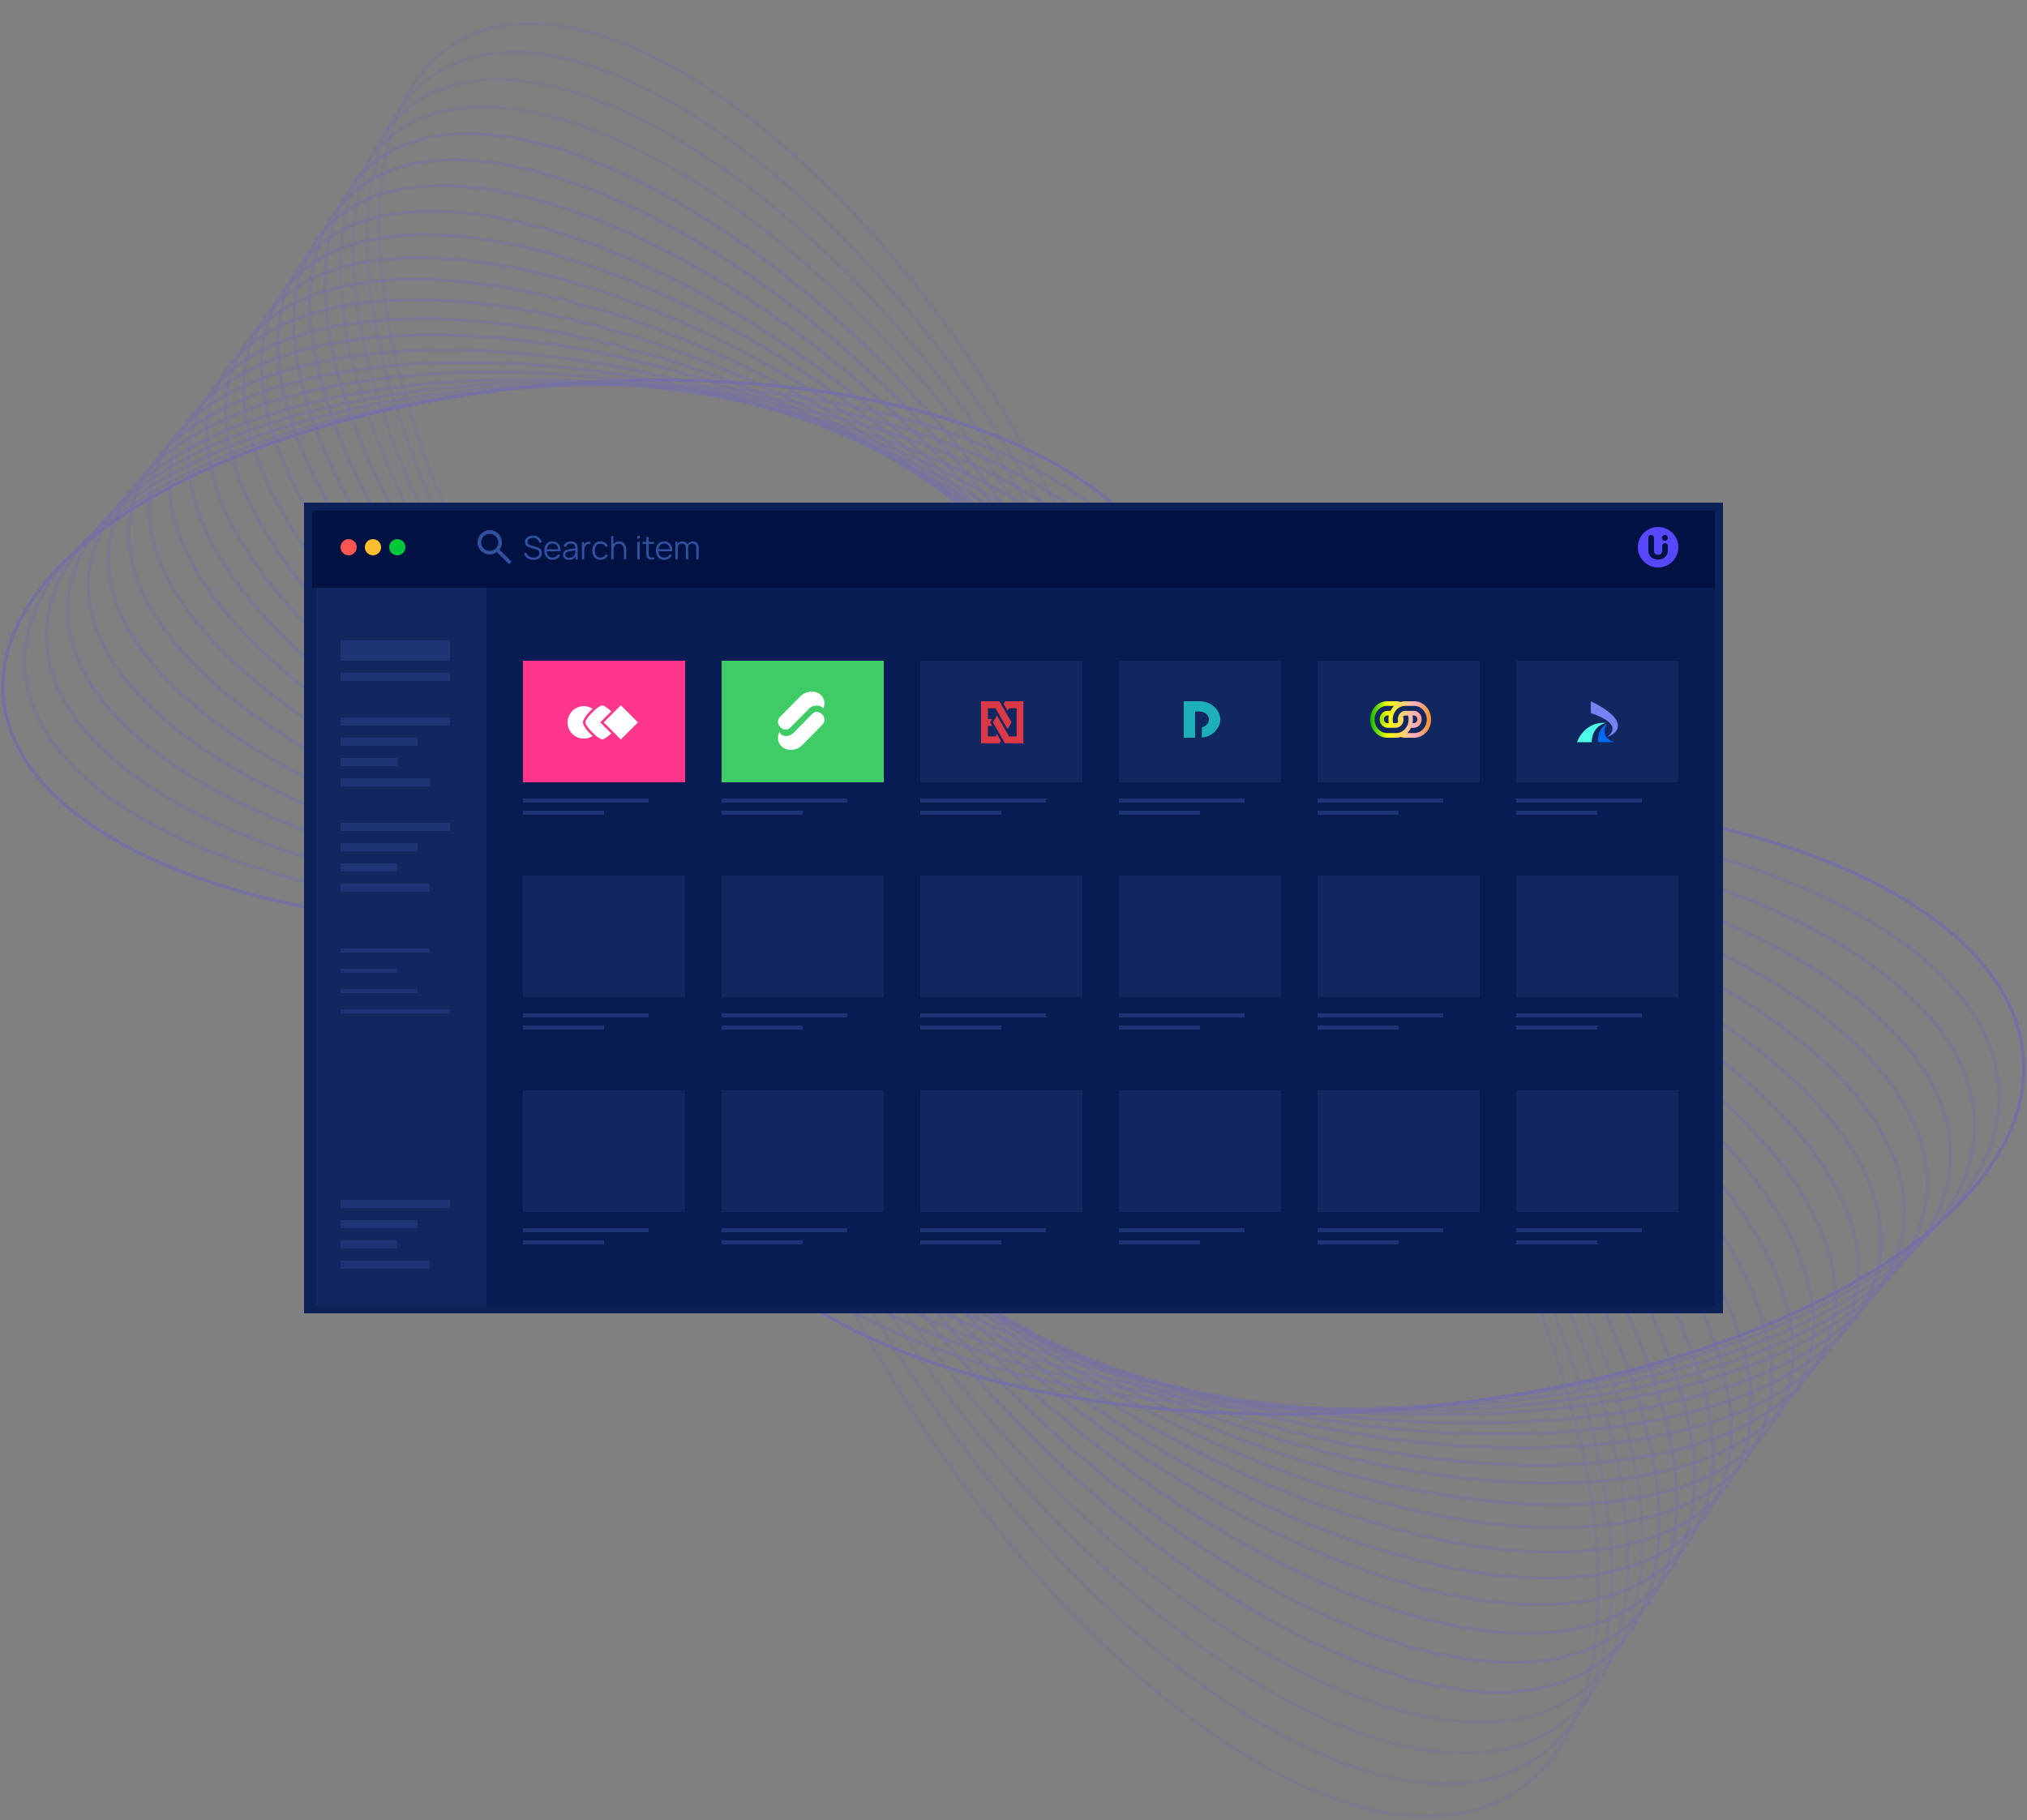 <svg width="500" height="449" viewBox="0 0 500 449" fill="none" xmlns="http://www.w3.org/2000/svg">
<rect x="0" y="0" width="500" height="449" fill="#808080" stroke="none"/>
<g opacity="0.3" clip-path="url(#clip0_220_2847)">
<g opacity="0.9">
<path d="M499.108 260.997C502.109 302.502 431.551 341.423 341.514 347.928C251.476 354.434 176.054 326.061 173.053 284.556C170.052 243.051 240.609 204.131 330.647 197.625C420.684 191.12 496.107 219.492 499.108 260.997Z" stroke="#5648FF" stroke-width="0.8" stroke-miterlimit="10"/>
<path opacity="0.5" d="M493.114 269.601C494.291 310.109 423.86 345.021 335.801 347.579C247.742 350.136 175.402 319.371 174.225 278.863C173.047 238.355 243.479 203.443 331.537 200.885C419.596 198.327 491.936 229.092 493.114 269.601Z" stroke="#5648FF" stroke-width="0.8" stroke-miterlimit="10"/>
<path opacity="0.5" d="M332.455 203.903C418.483 205.294 487.702 238.584 487.06 278.258C486.418 317.932 416.158 348.966 330.13 347.575C244.102 346.183 174.882 312.894 175.524 273.22C176.166 233.546 246.426 202.512 332.455 203.903Z" stroke="#5648FF" stroke-width="0.8" stroke-miterlimit="10"/>
<path opacity="0.5" d="M333.335 207.103C417.389 212.443 483.53 248.188 481.066 286.941C478.602 325.695 408.466 352.781 324.413 347.441C240.36 342.101 174.218 306.356 176.682 267.602C179.146 228.849 249.282 201.763 333.335 207.103Z" stroke="#5648FF" stroke-width="0.8" stroke-miterlimit="10"/>
<path opacity="0.5" d="M334.206 210.25C416.326 219.545 479.432 257.675 475.157 295.416C470.883 333.157 400.846 356.217 318.727 346.922C236.607 337.627 173.501 299.497 177.776 261.756C182.05 224.015 252.087 200.955 334.206 210.25Z" stroke="#5648FF" stroke-width="0.8" stroke-miterlimit="10"/>
<path opacity="0.5" d="M335.335 213.365C415.444 226.612 475.438 267.246 469.335 304.125C463.233 341.003 393.345 360.16 313.237 346.913C233.128 333.667 173.134 293.032 179.237 256.153C185.339 219.275 255.227 200.118 335.335 213.365Z" stroke="#5648FF" stroke-width="0.8" stroke-miterlimit="10"/>
<path opacity="0.5" d="M336.197 216.639C414.312 233.838 471.222 276.895 463.309 312.809C455.396 348.723 385.657 363.894 307.542 346.695C229.428 329.495 172.518 286.438 180.43 250.524C188.343 214.61 258.082 199.439 336.197 216.639Z" stroke="#5648FF" stroke-width="0.8" stroke-miterlimit="10"/>
<path opacity="0.5" d="M337.051 219.871C413.185 241.025 467.023 286.52 457.302 321.486C447.58 356.452 377.98 367.648 301.845 346.494C225.711 325.34 171.873 279.845 181.595 244.879C191.317 209.913 260.917 198.717 337.051 219.871Z" stroke="#5648FF" stroke-width="0.8" stroke-miterlimit="10"/>
<path opacity="0.5" d="M337.975 222.893C412.011 247.97 462.648 295.976 451.076 330.118C439.504 364.259 370.105 371.608 296.069 346.531C222.033 321.454 171.396 273.448 182.968 239.306C194.54 205.164 263.938 197.816 337.975 222.893Z" stroke="#5648FF" stroke-width="0.8" stroke-miterlimit="10"/>
<path opacity="0.5" d="M338.92 225.884C410.975 254.914 458.533 305.37 445.144 338.581C431.755 371.791 362.489 375.18 290.434 346.15C218.379 317.12 170.821 266.664 184.21 233.454C197.599 200.243 266.865 196.854 338.92 225.884Z" stroke="#5648FF" stroke-width="0.8" stroke-miterlimit="10"/>
<path opacity="0.5" d="M339.989 229.162C410.054 262.143 454.525 315.051 439.318 347.336C424.111 379.621 354.984 379.057 284.92 346.076C214.855 313.095 170.384 260.187 185.591 227.902C200.798 195.617 269.925 196.181 339.989 229.162Z" stroke="#5648FF" stroke-width="0.8" stroke-miterlimit="10"/>
<path opacity="0.5" d="M340.865 232.342C408.932 269.271 450.307 324.634 433.28 355.998C416.252 387.362 347.269 382.851 279.203 345.922C211.136 308.992 169.761 253.629 186.788 222.265C203.816 190.901 272.799 195.412 340.865 232.342Z" stroke="#5648FF" stroke-width="0.8" stroke-miterlimit="10"/>
<path opacity="0.5" d="M341.744 235.517C407.801 276.391 446.07 334.207 427.218 364.653C408.367 395.1 339.535 386.647 273.477 345.774C207.42 304.9 169.152 247.084 188.003 216.637C206.854 186.191 275.686 194.644 341.744 235.517Z" stroke="#5648FF" stroke-width="0.8" stroke-miterlimit="10"/>
<path opacity="0.5" d="M342.623 238.663C406.669 283.472 441.826 343.739 421.149 373.274C400.472 402.808 331.791 390.426 267.745 345.617C203.699 300.809 168.542 240.541 189.219 211.007C209.896 181.472 278.577 193.854 342.623 238.663Z" stroke="#5648FF" stroke-width="0.8" stroke-miterlimit="10"/>
<path opacity="0.5" d="M343.512 241.806C405.637 290.624 437.811 353.327 415.376 381.859C392.941 410.391 324.392 393.946 262.268 345.129C200.144 296.311 167.969 233.607 190.404 205.076C212.839 176.544 281.388 192.989 343.512 241.806Z" stroke="#5648FF" stroke-width="0.8" stroke-miterlimit="10"/>
<path opacity="0.5" d="M344.565 245.058C404.675 297.807 433.731 362.973 409.462 390.609C385.194 418.245 316.793 397.886 256.683 345.137C196.573 292.387 167.517 227.221 191.785 199.585C216.054 171.949 284.455 192.308 344.565 245.058Z" stroke="#5648FF" stroke-width="0.8" stroke-miterlimit="10"/>
<path opacity="0.5" d="M345.489 248.169C403.593 304.866 429.523 372.512 403.405 399.261C377.287 426.009 309.011 401.731 250.907 345.034C192.803 288.337 166.873 220.69 192.991 193.942C219.109 167.193 287.385 191.471 345.489 248.169Z" stroke="#5648FF" stroke-width="0.8" stroke-miterlimit="10"/>
<path opacity="0.5" d="M346.291 251.392C402.409 312.053 425.287 382.136 397.39 407.928C369.493 433.719 301.385 405.452 245.267 344.791C189.148 284.13 166.27 214.047 194.167 188.255C222.065 162.464 290.173 190.731 346.291 251.392Z" stroke="#5648FF" stroke-width="0.8" stroke-miterlimit="10"/>
<path opacity="0.3" d="M347.262 254.437C401.333 318.989 421.023 391.528 391.241 416.457C361.46 441.387 293.485 409.266 239.414 344.715C185.344 280.163 165.654 207.624 195.435 182.695C225.217 157.765 293.192 189.885 347.262 254.437Z" stroke="#5648FF" stroke-width="0.8" stroke-miterlimit="10"/>
<path opacity="0.3" d="M348.312 257.448C400.446 326.025 417.091 401.08 385.489 425.089C353.887 449.098 286.006 412.969 233.872 344.392C181.738 275.816 165.093 200.76 196.695 176.751C228.296 152.742 296.178 188.872 348.312 257.448Z" stroke="#5648FF" stroke-width="0.8" stroke-miterlimit="10"/>
<path opacity="0.3" d="M349.053 260.689C399.134 333.14 412.697 410.549 379.347 433.588C345.996 456.626 278.362 416.568 228.28 344.117C178.199 271.666 164.635 194.256 197.986 171.218C231.336 148.18 298.971 188.237 349.053 260.689Z" stroke="#5648FF" stroke-width="0.8" stroke-miterlimit="10"/>
<path opacity="0.3" d="M350.15 263.949C398.22 340.331 408.626 420.213 373.393 442.373C338.16 464.532 270.63 420.576 222.56 344.194C174.49 267.813 164.083 187.93 199.316 165.771C234.549 143.612 302.08 187.568 350.15 263.949Z" stroke="#5648FF" stroke-width="0.8" stroke-miterlimit="10"/>
</g>
</g>
<g opacity="0.3" clip-path="url(#clip1_220_2847)">
<g opacity="0.9">
<path d="M0.789 171.614C-1.864 134.833 60.519 100.344 140.125 94.579C219.731 88.814 286.416 113.957 289.069 150.737C291.722 187.517 229.339 222.007 149.733 227.772C70.127 233.537 3.442 208.394 0.789 171.614Z" stroke="#5648FF" stroke-width="0.8" stroke-miterlimit="10"/>
<path opacity="0.5" d="M6.089 163.99C5.048 128.093 67.319 97.155 145.176 94.888C223.033 92.622 286.992 119.885 288.033 155.782C289.074 191.679 226.803 222.616 148.946 224.883C71.089 227.149 7.129 199.887 6.089 163.99Z" stroke="#5648FF" stroke-width="0.8" stroke-miterlimit="10"/>
<path opacity="0.5" d="M148.134 222.209C72.073 220.976 10.873 191.476 11.441 156.318C12.008 121.161 74.128 93.66 150.19 94.892C226.252 96.125 287.451 125.625 286.884 160.783C286.316 195.94 224.196 223.441 148.134 222.209Z" stroke="#5648FF" stroke-width="0.8" stroke-miterlimit="10"/>
<path opacity="0.5" d="M147.356 219.373C73.041 214.641 14.562 182.965 16.741 148.623C18.919 114.282 80.929 90.278 155.245 95.011C229.56 99.743 288.039 131.419 285.86 165.761C283.682 200.102 221.672 224.105 147.356 219.373Z" stroke="#5648FF" stroke-width="0.8" stroke-miterlimit="10"/>
<path opacity="0.5" d="M146.586 216.585C73.981 208.348 18.186 174.558 21.965 141.114C25.744 107.669 87.667 87.234 160.273 95.471C232.879 103.708 288.674 137.497 284.894 170.942C281.115 204.386 219.192 224.821 146.586 216.585Z" stroke="#5648FF" stroke-width="0.8" stroke-miterlimit="10"/>
<path opacity="0.5" d="M145.588 213.824C74.76 202.085 21.717 166.076 27.112 133.396C32.508 100.716 94.299 83.739 165.126 95.478C235.954 107.217 288.997 143.226 283.602 175.906C278.207 208.587 216.416 225.563 145.588 213.824Z" stroke="#5648FF" stroke-width="0.8" stroke-miterlimit="10"/>
<path opacity="0.5" d="M144.826 210.922C75.761 195.681 25.444 157.526 32.44 125.7C39.436 93.874 101.096 80.43 170.161 95.672C239.226 110.913 289.542 149.069 282.546 180.894C275.55 212.72 213.891 226.164 144.826 210.922Z" stroke="#5648FF" stroke-width="0.8" stroke-miterlimit="10"/>
<path opacity="0.5" d="M144.071 208.059C76.757 189.313 29.156 148.997 37.752 118.012C46.347 87.026 107.884 77.104 175.198 95.85C242.511 114.596 290.112 154.912 281.517 185.897C272.921 216.883 211.384 226.805 144.071 208.059Z" stroke="#5648FF" stroke-width="0.8" stroke-miterlimit="10"/>
<path opacity="0.5" d="M143.254 205.381C77.796 183.158 33.025 140.617 43.256 110.362C53.487 80.107 114.846 73.595 180.305 95.817C245.763 118.039 290.534 160.581 280.303 190.836C270.072 221.091 208.713 227.603 143.254 205.381Z" stroke="#5648FF" stroke-width="0.8" stroke-miterlimit="10"/>
<path opacity="0.5" d="M142.419 202.73C78.712 177.005 36.663 132.293 48.501 102.863C60.339 73.433 121.58 70.429 185.287 96.155C248.994 121.88 291.043 166.592 279.205 196.022C267.367 225.452 206.126 228.456 142.419 202.73Z" stroke="#5648FF" stroke-width="0.8" stroke-miterlimit="10"/>
<path opacity="0.5" d="M141.473 199.825C79.525 170.599 40.207 123.713 53.652 95.104C67.097 66.494 128.215 66.994 190.163 96.221C252.11 125.447 291.429 172.332 277.984 200.942C264.538 229.552 203.42 229.052 141.473 199.825Z" stroke="#5648FF" stroke-width="0.8" stroke-miterlimit="10"/>
<path opacity="0.5" d="M140.699 197.007C80.518 164.282 43.936 115.221 58.991 87.427C74.046 59.634 135.037 63.632 195.217 96.357C255.398 129.082 291.98 178.143 276.925 205.936C261.87 233.73 200.879 229.732 140.699 197.007Z" stroke="#5648FF" stroke-width="0.8" stroke-miterlimit="10"/>
<path opacity="0.5" d="M139.922 194.194C81.517 157.973 47.682 106.739 64.35 79.758C81.017 52.778 141.875 60.268 200.279 96.489C258.684 132.709 292.518 183.944 275.851 210.924C259.184 237.905 198.326 230.414 139.922 194.194Z" stroke="#5648FF" stroke-width="0.8" stroke-miterlimit="10"/>
<path opacity="0.5" d="M139.144 191.406C82.519 151.698 51.434 98.292 69.716 72.119C87.998 45.947 148.722 56.919 205.348 96.627C261.974 136.335 293.058 189.741 274.776 215.914C256.495 242.086 195.77 231.114 139.144 191.406Z" stroke="#5648FF" stroke-width="0.8" stroke-miterlimit="10"/>
<path opacity="0.5" d="M138.358 188.621C83.431 145.36 54.984 89.795 74.82 64.511C94.656 39.227 155.263 53.8 210.19 97.06C265.117 140.32 293.564 195.886 273.728 221.17C253.892 246.453 193.285 231.881 138.358 188.621Z" stroke="#5648FF" stroke-width="0.8" stroke-miterlimit="10"/>
<path opacity="0.5" d="M137.427 185.739C84.281 138.994 58.592 81.247 80.049 56.757C101.505 32.267 161.982 50.308 215.128 97.053C268.274 143.798 293.963 201.545 272.507 226.035C251.05 250.525 190.573 232.484 137.427 185.739Z" stroke="#5648FF" stroke-width="0.8" stroke-miterlimit="10"/>
<path opacity="0.5" d="M136.61 182.982C85.238 132.739 62.312 72.794 85.404 49.09C108.496 25.387 168.862 46.901 220.234 97.144C271.607 147.387 294.533 207.332 271.441 231.036C248.349 254.74 187.983 233.225 136.61 182.982Z" stroke="#5648FF" stroke-width="0.8" stroke-miterlimit="10"/>
<path opacity="0.5" d="M135.901 180.125C86.284 126.37 66.057 64.265 90.722 41.41C115.387 18.555 175.605 43.604 225.222 97.359C274.839 151.115 295.066 213.22 270.401 236.075C245.736 258.93 185.518 233.881 135.901 180.125Z" stroke="#5648FF" stroke-width="0.8" stroke-miterlimit="10"/>
<path opacity="0.3" d="M135.042 177.427C87.236 120.224 69.827 55.943 96.159 33.851C122.49 11.76 182.59 40.224 230.396 97.427C278.202 154.63 295.611 218.911 269.28 241.003C242.949 263.094 182.848 234.631 135.042 177.427Z" stroke="#5648FF" stroke-width="0.8" stroke-miterlimit="10"/>
<path opacity="0.3" d="M134.115 174.759C88.02 113.989 73.304 47.478 101.245 26.202C129.185 4.926 189.202 36.943 235.296 97.713C281.391 158.482 296.107 224.994 268.166 246.269C240.226 267.545 180.209 235.529 134.115 174.759Z" stroke="#5648FF" stroke-width="0.8" stroke-miterlimit="10"/>
<path opacity="0.3" d="M133.46 171.888C89.18 107.684 77.188 39.087 106.675 18.671C136.162 -1.745 195.961 33.753 240.24 97.956C284.52 162.16 296.511 230.757 267.025 251.173C237.538 271.588 177.739 236.091 133.46 171.888Z" stroke="#5648FF" stroke-width="0.8" stroke-miterlimit="10"/>
<path opacity="0.3" d="M132.49 168.998C89.989 101.312 80.788 30.523 111.939 10.886C143.09 -8.75 202.797 30.202 245.298 97.888C287.799 165.574 296.999 236.363 265.848 256C234.697 275.636 174.991 236.684 132.49 168.998Z" stroke="#5648FF" stroke-width="0.8" stroke-miterlimit="10"/>
</g>
</g>
<rect x="75" y="124" width="350" height="200" fill="#0B2158"/>
<rect x="77" y="126" width="346" height="19" fill="#001241"/>
<rect x="78" y="145" width="42" height="177" fill="#11275F"/>
<rect x="84" y="158" width="27" height="5" fill="#1D3574"/>
<rect x="84" y="166" width="27" height="2" fill="#1D3574"/>
<rect x="84" y="177" width="27" height="2" fill="#1D3574"/>
<rect x="84" y="182" width="19" height="2" fill="#1D3574"/>
<rect x="84" y="192" width="22" height="2" fill="#1D3574"/>
<rect x="84" y="187" width="14" height="2" fill="#1D3574"/>
<rect x="84" y="296" width="27" height="2" fill="#1D3574"/>
<rect x="84" y="301" width="19" height="2" fill="#1D3574"/>
<rect x="84" y="311" width="22" height="2" fill="#1D3574"/>
<rect x="84" y="306" width="14" height="2" fill="#1D3574"/>
<rect x="84" y="203" width="27" height="2" fill="#1D3574"/>
<rect x="84" y="208" width="19" height="2" fill="#1D3574"/>
<rect x="84" y="218" width="22" height="2" fill="#1D3574"/>
<rect x="84" y="213" width="14" height="2" fill="#1D3574"/>
<rect width="27" height="1" transform="matrix(1 0 0 -1 84 250)" fill="#1D3574"/>
<rect width="19" height="1" transform="matrix(1 0 0 -1 84 245)" fill="#1D3574"/>
<rect width="22" height="1" transform="matrix(1 0 0 -1 84 235)" fill="#1D3574"/>
<rect width="14" height="1" transform="matrix(1 0 0 -1 84 240)" fill="#1D3574"/>
<circle cx="86" cy="135" r="2" fill="#FF5652"/>
<circle cx="92" cy="135" r="2" fill="#FFBD2F"/>
<circle cx="98" cy="135" r="2" fill="#00C83A"/>
<rect x="120" y="145" width="303" height="177" fill="#061C53"/>
<rect x="129" y="163" width="40" height="30" fill="#FF368B"/>
<rect x="129" y="216" width="40" height="30" fill="#11275F"/>
<rect x="129" y="269" width="40" height="30" fill="#11275F"/>
<rect x="178" y="216" width="40" height="30" fill="#11275F"/>
<rect x="178" y="269" width="40" height="30" fill="#11275F"/>
<rect x="227" y="216" width="40" height="30" fill="#11275F"/>
<rect x="227" y="269" width="40" height="30" fill="#11275F"/>
<rect x="276" y="216" width="40" height="30" fill="#11275F"/>
<rect x="276" y="269" width="40" height="30" fill="#11275F"/>
<rect x="325" y="216" width="40" height="30" fill="#11275F"/>
<rect x="325" y="269" width="40" height="30" fill="#11275F"/>
<rect x="374" y="216" width="40" height="30" fill="#11275F"/>
<rect x="374" y="269" width="40" height="30" fill="#11275F"/>
<rect x="178" y="163" width="40" height="30" fill="#3DCC65"/>
<path d="M203.002 178.631L198.171 183.546C197.765 183.96 197.299 184.431 196.617 184.694C193.485 185.898 190.931 183.351 192.248 180.556C192.533 181.446 193.715 181.921 195.005 181.326C195.3 181.19 195.56 180.986 195.789 180.754L200.421 176.041C201.899 174.679 204.296 176.889 203.002 178.631Z" fill="white"/>
<path d="M192.267 176.983L197.135 172.068C197.545 171.654 198.015 171.183 198.702 170.92C201.696 169.777 204.072 172.012 203.184 174.631C203.182 174.636 203.145 174.789 203.141 174.785C202.403 173.901 200.789 173.794 199.745 174.649L194.868 179.573C193.379 180.934 190.963 178.725 192.267 176.983Z" fill="white"/>
<rect x="227" y="163" width="40" height="30" fill="#11275F"/>
<path d="M246.534 173.021C245.748 173.021 244.965 173.015 244.206 173.01C243.486 173.006 242.745 173.001 242 173V183.375H246.548L246.895 182.777L245.906 181.059L245.542 181.684H243.689V179.087H244.769L244.262 178.207L244.745 177.375H243.689V174.732H245.542L245.623 174.875C245.733 175.069 245.845 175.264 245.956 175.456L246.153 175.788L248.537 179.901L249.518 178.207L246.534 173.021Z" fill="#DA3945"/>
<path d="M252.44 183.375V173C251.706 173.001 250.973 173.006 250.26 173.01C249.5 173.015 248.715 173.021 247.926 173.021L247.558 173.652L248.55 175.365L248.918 174.73H250.769V181.684H248.918L245.91 176.496L244.917 178.209L247.892 183.375H252.44Z" fill="#DA3945"/>
<rect x="276" y="163" width="40" height="30" fill="#11275F"/>
<path d="M294.783 175.518H295.711C296.14 175.518 296.623 175.607 296.781 175.67C297.087 175.793 297.343 175.949 297.562 176.145C297.769 176.33 297.929 176.543 298.052 176.796C298.161 177.022 298.214 177.254 298.214 177.503C298.214 177.75 298.161 177.982 298.052 178.213C297.933 178.463 297.774 178.676 297.567 178.863C297.35 179.059 297.097 179.214 296.796 179.336C296.737 179.359 296.616 179.391 296.459 179.419V181.96H296.459C296.982 181.906 297.519 181.796 297.929 181.63C298.542 181.384 299.077 181.053 299.536 180.64C299.994 180.226 300.612 179.201 300.612 179.201C300.87 178.656 301 178.089 301 177.5C301 176.904 300.869 176.332 300.605 175.787C300.341 175.243 299.98 174.765 299.522 174.355C299.064 173.945 298.529 173.617 297.916 173.37C297.303 173.124 296.411 173 295.713 173H292V182H294.785V175.517" fill="#1EAFBD"/>
<rect x="325" y="163" width="40" height="30" fill="#11275F"/>
<path d="M348.846 173H346.638C346.251 173 345.868 173.057 345.5 173.171C345.132 173.057 344.749 173 344.362 173H342.154C341.045 173 340.002 173.468 339.216 174.318C338.432 175.168 338 176.298 338 177.5C338 179.981 339.863 182 342.154 182H344.362C344.749 182 345.132 181.943 345.5 181.829C345.868 181.943 346.251 182 346.638 182H348.846C349.955 182 350.998 181.532 351.784 180.682C352.568 179.832 353 178.702 353 177.5C353 175.019 351.137 173 348.846 173ZM346.554 179.874C346.212 180.244 345.791 180.526 345.335 180.689C345.022 180.801 344.695 180.857 344.362 180.857H342.154C340.445 180.857 339.055 179.351 339.055 177.5C339.055 176.603 339.377 175.76 339.963 175.126C340.548 174.492 341.326 174.143 342.154 174.143H343.872C343.813 174.199 343.756 174.258 343.7 174.318C343.411 174.632 343.168 174.985 342.977 175.371H342.235C341.721 175.371 341.238 175.588 340.874 175.983C340.51 176.377 340.31 176.9 340.31 177.457C340.31 178.607 341.174 179.543 342.235 179.543H344.281C344.795 179.543 345.278 179.326 345.643 178.931C345.768 178.796 345.874 178.643 345.96 178.479C346.121 178.169 346.206 177.815 346.206 177.457C346.206 177.229 346.172 177.003 346.105 176.789C346.27 176.612 346.487 176.514 346.719 176.514H347.326C347.416 176.831 347.461 177.162 347.461 177.5C347.461 177.935 347.386 178.358 347.237 178.757C347.08 179.177 346.85 179.553 346.554 179.874ZM342.567 178.4H342.235C341.755 178.4 341.365 177.977 341.365 177.457C341.365 177.205 341.455 176.969 341.619 176.791C341.784 176.612 342.003 176.514 342.235 176.514H342.584C342.517 176.835 342.484 177.165 342.484 177.5C342.484 177.805 342.511 178.106 342.567 178.4ZM351.037 179.874C350.452 180.508 349.674 180.857 348.846 180.857H347.128C347.187 180.801 347.244 180.742 347.3 180.682C347.611 180.345 347.867 179.963 348.065 179.543H348.765C349.279 179.543 349.762 179.326 350.126 178.932C350.49 178.538 350.69 178.014 350.69 177.457C350.69 176.307 349.826 175.371 348.765 175.371H346.719C346.205 175.371 345.722 175.588 345.357 175.983C345.232 176.118 345.126 176.271 345.04 176.435C344.879 176.746 344.794 177.099 344.794 177.457C344.794 177.685 344.828 177.911 344.895 178.125C344.73 178.303 344.513 178.4 344.281 178.4H343.651C343.576 178.109 343.539 177.807 343.539 177.5C343.539 177.037 343.624 176.59 343.792 176.169C343.947 175.78 344.167 175.429 344.446 175.126C344.788 174.756 345.209 174.474 345.665 174.311C345.978 174.199 346.305 174.143 346.638 174.143H348.846C350.555 174.143 351.945 175.649 351.945 177.5C351.945 178.397 351.623 179.24 351.037 179.874ZM348.416 176.514H348.765C349.245 176.514 349.635 176.937 349.635 177.457C349.635 177.709 349.545 177.946 349.381 178.124C349.216 178.302 348.997 178.4 348.765 178.4H348.433C348.489 178.106 348.516 177.805 348.516 177.5C348.516 177.165 348.483 176.835 348.416 176.514Z" fill="url(#paint0_linear_220_2847)"/>
<rect x="374" y="163" width="40" height="30" fill="#11275F"/>
<path fill-rule="evenodd" clip-rule="evenodd" d="M389 183.105H392.62C392.689 180.547 394.044 178.871 396.17 178.334C391.906 178.005 389.6 181.286 389 183.105Z" fill="#4EFDEA"/>
<path fill-rule="evenodd" clip-rule="evenodd" d="M396.199 181.755C395.249 180.41 396.173 178.878 396.46 178.62C394.311 179.377 394.02 182.336 394.195 183.092L398.174 183.105C397.197 182.743 396.59 182.284 396.231 181.799C396.199 181.755 396.199 181.755 396.199 181.755Z" fill="#006BF1"/>
<path fill-rule="evenodd" clip-rule="evenodd" d="M392.408 173V175.913C394.474 176.645 400.253 178.727 396.546 181.755L396.578 181.8C397.737 181.337 398.488 180.713 398.835 180.069C400.229 177.471 395.955 174.702 392.408 173Z" fill="#7782F1"/>
<path d="M409 130C406.239 130 404 132.239 404 135C404 137.761 406.239 140 409 140C411.761 140 414 137.761 414 135C414 132.239 411.761 130 409 130ZM410.672 131.963C411.068 131.963 411.389 132.289 411.389 132.692C411.389 133.096 411.068 133.422 410.672 133.422C410.276 133.422 409.955 133.096 409.955 132.692C409.955 132.289 410.276 131.963 410.672 131.963ZM411.4 135.867C411.4 137.237 410.303 138.042 409.004 138.042C407.688 138.042 406.6 137.237 406.6 135.867V132.647C406.6 132.27 406.896 131.96 407.276 131.96C407.663 131.96 407.985 132.268 407.985 132.647V135.859C407.985 136.63 408.5 136.877 409.006 136.877C409.513 136.877 410.018 136.628 410.018 135.859V134.692C410.018 134.316 410.339 134.006 410.726 134.006C411.106 134.006 411.402 134.314 411.402 134.692V135.867H411.4Z" fill="#5648FF"/>
<path d="M146.17 181.581C145.545 181.984 144.802 182.218 144.006 182.218C141.797 182.218 140 180.423 140 178.214C140 176.005 141.797 174.211 144.005 174.211C144.801 174.211 145.545 174.444 146.168 174.848C144.936 175.957 143.784 177.439 143.784 178.215C143.784 178.991 144.937 180.473 146.168 181.582" fill="white"/>
<path d="M150.779 180.937C149.932 181.739 149.03 182.388 148.572 182.388C148.251 182.388 147.716 182.072 147.133 181.608C147.055 181.545 146.975 181.48 146.895 181.412C146.818 181.347 146.737 181.279 146.66 181.208C145.532 180.201 144.399 178.823 144.399 178.215C144.399 177.606 145.534 176.227 146.662 175.222C146.741 175.15 146.818 175.083 146.895 175.017C146.975 174.95 147.055 174.885 147.133 174.821C147.716 174.357 148.251 174.042 148.572 174.042C149.03 174.042 149.928 174.691 150.776 175.493L148.054 178.216L150.779 180.938V180.937Z" fill="white"/>
<path d="M153.139 174L148.924 178.215L153.139 182.43L157.353 178.215L153.139 174Z" fill="white"/>
<rect width="31" height="1" transform="matrix(1 0 0 -1 129 198)" fill="#1D3574"/>
<rect width="20" height="1" transform="matrix(1 0 0 -1 129 201)" fill="#1D3574"/>
<rect width="31" height="1" transform="matrix(1 0 0 -1 129 251)" fill="#1D3574"/>
<rect width="20" height="1" transform="matrix(1 0 0 -1 129 254)" fill="#1D3574"/>
<rect width="31" height="1" transform="matrix(1 0 0 -1 129 304)" fill="#1D3574"/>
<rect width="20" height="1" transform="matrix(1 0 0 -1 129 307)" fill="#1D3574"/>
<rect width="31" height="1" transform="matrix(1 0 0 -1 178 251)" fill="#1D3574"/>
<rect width="20" height="1" transform="matrix(1 0 0 -1 178 254)" fill="#1D3574"/>
<rect width="31" height="1" transform="matrix(1 0 0 -1 178 304)" fill="#1D3574"/>
<rect width="20" height="1" transform="matrix(1 0 0 -1 178 307)" fill="#1D3574"/>
<rect width="31" height="1" transform="matrix(1 0 0 -1 227 251)" fill="#1D3574"/>
<rect width="20" height="1" transform="matrix(1 0 0 -1 227 254)" fill="#1D3574"/>
<rect width="31" height="1" transform="matrix(1 0 0 -1 227 304)" fill="#1D3574"/>
<rect width="20" height="1" transform="matrix(1 0 0 -1 227 307)" fill="#1D3574"/>
<rect width="31" height="1" transform="matrix(1 0 0 -1 276 251)" fill="#1D3574"/>
<rect width="20" height="1" transform="matrix(1 0 0 -1 276 254)" fill="#1D3574"/>
<rect width="31" height="1" transform="matrix(1 0 0 -1 276 304)" fill="#1D3574"/>
<rect width="20" height="1" transform="matrix(1 0 0 -1 276 307)" fill="#1D3574"/>
<rect width="31" height="1" transform="matrix(1 0 0 -1 325 251)" fill="#1D3574"/>
<rect width="20" height="1" transform="matrix(1 0 0 -1 325 254)" fill="#1D3574"/>
<rect width="31" height="1" transform="matrix(1 0 0 -1 325 304)" fill="#1D3574"/>
<rect width="20" height="1" transform="matrix(1 0 0 -1 325 307)" fill="#1D3574"/>
<rect width="31" height="1" transform="matrix(1 0 0 -1 374 251)" fill="#1D3574"/>
<rect width="20" height="1" transform="matrix(1 0 0 -1 374 254)" fill="#1D3574"/>
<rect width="31" height="1" transform="matrix(1 0 0 -1 374 304)" fill="#1D3574"/>
<rect width="20" height="1" transform="matrix(1 0 0 -1 374 307)" fill="#1D3574"/>
<rect width="31" height="1" transform="matrix(1 0 0 -1 178 198)" fill="#1D3574"/>
<rect width="20" height="1" transform="matrix(1 0 0 -1 178 201)" fill="#1D3574"/>
<rect width="31" height="1" transform="matrix(1 0 0 -1 227 198)" fill="#1D3574"/>
<rect width="20" height="1" transform="matrix(1 0 0 -1 227 201)" fill="#1D3574"/>
<rect width="31" height="1" transform="matrix(1 0 0 -1 276 198)" fill="#1D3574"/>
<rect width="20" height="1" transform="matrix(1 0 0 -1 276 201)" fill="#1D3574"/>
<rect width="31" height="1" transform="matrix(1 0 0 -1 325 198)" fill="#1D3574"/>
<rect width="20" height="1" transform="matrix(1 0 0 -1 325 201)" fill="#1D3574"/>
<rect width="31" height="1" transform="matrix(1 0 0 -1 374 198)" fill="#1D3574"/>
<rect width="20" height="1" transform="matrix(1 0 0 -1 374 201)" fill="#1D3574"/>
<path d="M125.562 139.2L122.575 136.212C122.325 136.396 122.051 136.539 121.752 136.644C121.454 136.748 121.137 136.8 120.8 136.8C119.967 136.8 119.258 136.508 118.675 135.925C118.091 135.341 117.8 134.633 117.8 133.8C117.8 132.966 118.091 132.258 118.675 131.675C119.258 131.091 119.966 130.8 120.8 130.8C121.633 130.8 122.341 131.091 122.925 131.675C123.508 132.258 123.8 132.967 123.8 133.8C123.8 134.137 123.748 134.454 123.644 134.752C123.539 135.051 123.396 135.325 123.212 135.575L126.2 138.562L125.562 139.2ZM120.8 135.9C121.383 135.9 121.879 135.696 122.287 135.287C122.696 134.879 122.9 134.383 122.9 133.8C122.9 133.216 122.696 132.721 122.287 132.312C121.879 131.904 121.383 131.7 120.8 131.7C120.216 131.7 119.721 131.904 119.312 132.312C118.904 132.721 118.7 133.216 118.7 133.8C118.7 134.383 118.904 134.879 119.312 135.287C119.721 135.696 120.216 135.9 120.8 135.9Z" fill="#32509F"/>
<path d="M131.56 138.12C131.157 138.12 130.795 138.053 130.472 137.92C130.152 137.784 129.887 137.592 129.676 137.344C129.468 137.096 129.332 136.801 129.268 136.46L129.868 136.36C129.964 136.733 130.167 137.027 130.476 137.24C130.785 137.451 131.155 137.556 131.584 137.556C131.867 137.556 132.12 137.512 132.344 137.424C132.568 137.333 132.744 137.205 132.872 137.04C133 136.875 133.064 136.679 133.064 136.452C133.064 136.303 133.037 136.176 132.984 136.072C132.931 135.965 132.86 135.877 132.772 135.808C132.684 135.739 132.588 135.681 132.484 135.636C132.38 135.588 132.279 135.549 132.18 135.52L130.72 135.084C130.544 135.033 130.381 134.969 130.232 134.892C130.083 134.812 129.952 134.717 129.84 134.608C129.731 134.496 129.645 134.365 129.584 134.216C129.523 134.067 129.492 133.896 129.492 133.704C129.492 133.379 129.577 133.097 129.748 132.86C129.919 132.623 130.152 132.44 130.448 132.312C130.744 132.184 131.081 132.121 131.46 132.124C131.844 132.124 132.187 132.192 132.488 132.328C132.792 132.464 133.043 132.659 133.24 132.912C133.437 133.163 133.568 133.46 133.632 133.804L133.016 133.916C132.976 133.665 132.884 133.448 132.74 133.264C132.596 133.08 132.412 132.939 132.188 132.84C131.967 132.739 131.723 132.687 131.456 132.684C131.197 132.684 130.967 132.728 130.764 132.816C130.564 132.901 130.405 133.019 130.288 133.168C130.171 133.317 130.112 133.488 130.112 133.68C130.112 133.875 130.165 134.031 130.272 134.148C130.381 134.265 130.515 134.357 130.672 134.424C130.832 134.491 130.987 134.545 131.136 134.588L132.264 134.92C132.381 134.952 132.519 134.999 132.676 135.06C132.836 135.119 132.991 135.204 133.14 135.316C133.292 135.425 133.417 135.569 133.516 135.748C133.615 135.927 133.664 136.153 133.664 136.428C133.664 136.695 133.611 136.933 133.504 137.144C133.4 137.355 133.252 137.532 133.06 137.676C132.871 137.82 132.648 137.929 132.392 138.004C132.139 138.081 131.861 138.12 131.56 138.12ZM136.318 138.12C135.896 138.12 135.531 138.027 135.222 137.84C134.915 137.653 134.676 137.391 134.506 137.052C134.335 136.713 134.25 136.316 134.25 135.86C134.25 135.388 134.334 134.98 134.502 134.636C134.67 134.292 134.906 134.027 135.21 133.84C135.516 133.653 135.878 133.56 136.294 133.56C136.72 133.56 137.084 133.659 137.386 133.856C137.687 134.051 137.915 134.331 138.07 134.696C138.224 135.061 138.295 135.497 138.282 136.004H137.682V135.796C137.671 135.236 137.55 134.813 137.318 134.528C137.088 134.243 136.752 134.1 136.31 134.1C135.846 134.1 135.49 134.251 135.242 134.552C134.996 134.853 134.874 135.283 134.874 135.84C134.874 136.384 134.996 136.807 135.242 137.108C135.49 137.407 135.84 137.556 136.294 137.556C136.603 137.556 136.872 137.485 137.102 137.344C137.334 137.2 137.516 136.993 137.65 136.724L138.198 136.936C138.027 137.312 137.775 137.604 137.442 137.812C137.111 138.017 136.736 138.12 136.318 138.12ZM134.666 136.004V135.512H137.966V136.004H134.666ZM140.327 138.12C140.002 138.12 139.729 138.061 139.507 137.944C139.289 137.827 139.125 137.671 139.015 137.476C138.906 137.281 138.851 137.069 138.851 136.84C138.851 136.605 138.898 136.405 138.991 136.24C139.087 136.072 139.217 135.935 139.379 135.828C139.545 135.721 139.735 135.64 139.951 135.584C140.17 135.531 140.411 135.484 140.675 135.444C140.942 135.401 141.202 135.365 141.455 135.336C141.711 135.304 141.935 135.273 142.127 135.244L141.919 135.372C141.927 134.945 141.845 134.629 141.671 134.424C141.498 134.219 141.197 134.116 140.767 134.116C140.471 134.116 140.221 134.183 140.015 134.316C139.813 134.449 139.67 134.66 139.587 134.948L139.015 134.78C139.114 134.393 139.313 134.093 139.611 133.88C139.91 133.667 140.298 133.56 140.775 133.56C141.17 133.56 141.505 133.635 141.779 133.784C142.057 133.931 142.253 134.144 142.367 134.424C142.421 134.549 142.455 134.689 142.471 134.844C142.487 134.999 142.495 135.156 142.495 135.316V138H141.971V136.916L142.123 136.98C141.977 137.351 141.749 137.633 141.439 137.828C141.13 138.023 140.759 138.12 140.327 138.12ZM140.395 137.612C140.67 137.612 140.91 137.563 141.115 137.464C141.321 137.365 141.486 137.231 141.611 137.06C141.737 136.887 141.818 136.692 141.855 136.476C141.887 136.337 141.905 136.185 141.907 136.02C141.91 135.852 141.911 135.727 141.911 135.644L142.135 135.76C141.935 135.787 141.718 135.813 141.483 135.84C141.251 135.867 141.022 135.897 140.795 135.932C140.571 135.967 140.369 136.008 140.187 136.056C140.065 136.091 139.946 136.14 139.831 136.204C139.717 136.265 139.622 136.348 139.547 136.452C139.475 136.556 139.439 136.685 139.439 136.84C139.439 136.965 139.47 137.087 139.531 137.204C139.595 137.321 139.697 137.419 139.835 137.496C139.977 137.573 140.163 137.612 140.395 137.612ZM143.537 138V133.68H144.065V134.72L143.961 134.584C144.009 134.456 144.071 134.339 144.149 134.232C144.226 134.123 144.31 134.033 144.401 133.964C144.513 133.865 144.643 133.791 144.793 133.74C144.942 133.687 145.093 133.656 145.245 133.648C145.397 133.637 145.535 133.648 145.661 133.68V134.232C145.503 134.192 145.331 134.183 145.145 134.204C144.958 134.225 144.786 134.3 144.629 134.428C144.485 134.54 144.377 134.675 144.305 134.832C144.233 134.987 144.185 135.152 144.161 135.328C144.137 135.501 144.125 135.673 144.125 135.844V138H143.537ZM148.133 138.12C147.699 138.12 147.331 138.023 147.029 137.828C146.728 137.633 146.499 137.365 146.341 137.024C146.187 136.68 146.107 136.285 146.101 135.84C146.107 135.387 146.189 134.989 146.349 134.648C146.509 134.304 146.74 134.037 147.041 133.848C147.343 133.656 147.708 133.56 148.137 133.56C148.575 133.56 148.955 133.667 149.277 133.88C149.603 134.093 149.825 134.385 149.945 134.756L149.369 134.94C149.268 134.681 149.107 134.481 148.885 134.34C148.667 134.196 148.416 134.124 148.133 134.124C147.816 134.124 147.553 134.197 147.345 134.344C147.137 134.488 146.983 134.689 146.881 134.948C146.78 135.207 146.728 135.504 146.725 135.84C146.731 136.357 146.851 136.773 147.085 137.088C147.32 137.4 147.669 137.556 148.133 137.556C148.427 137.556 148.676 137.489 148.881 137.356C149.089 137.22 149.247 137.023 149.353 136.764L149.945 136.94C149.785 137.324 149.551 137.617 149.241 137.82C148.932 138.02 148.563 138.12 148.133 138.12ZM153.891 138V135.796C153.891 135.556 153.868 135.336 153.823 135.136C153.778 134.933 153.704 134.757 153.603 134.608C153.504 134.456 153.375 134.339 153.215 134.256C153.058 134.173 152.866 134.132 152.639 134.132C152.431 134.132 152.247 134.168 152.087 134.24C151.93 134.312 151.796 134.416 151.687 134.552C151.58 134.685 151.499 134.848 151.443 135.04C151.387 135.232 151.359 135.451 151.359 135.696L150.943 135.604C150.943 135.161 151.02 134.789 151.175 134.488C151.33 134.187 151.543 133.959 151.815 133.804C152.087 133.649 152.399 133.572 152.751 133.572C153.01 133.572 153.235 133.612 153.427 133.692C153.622 133.772 153.786 133.88 153.919 134.016C154.055 134.152 154.164 134.308 154.247 134.484C154.33 134.657 154.39 134.843 154.427 135.04C154.464 135.235 154.483 135.429 154.483 135.624V138H153.891ZM150.767 138V132.24H151.299V135.492H151.359V138H150.767ZM157.203 132.86V132.2H157.791V132.86H157.203ZM157.203 138V133.68H157.791V138H157.203ZM161.342 138C161.099 138.051 160.859 138.071 160.622 138.06C160.387 138.049 160.176 137.999 159.99 137.908C159.806 137.817 159.666 137.676 159.57 137.484C159.492 137.324 159.45 137.163 159.442 137C159.436 136.835 159.434 136.647 159.434 136.436V132.48H160.018V136.412C160.018 136.593 160.019 136.745 160.022 136.868C160.027 136.988 160.055 137.095 160.106 137.188C160.202 137.367 160.354 137.473 160.562 137.508C160.772 137.543 161.032 137.535 161.342 137.484V138ZM158.51 134.184V133.68H161.342V134.184H158.51ZM163.865 138.12C163.443 138.12 163.078 138.027 162.769 137.84C162.462 137.653 162.223 137.391 162.053 137.052C161.882 136.713 161.797 136.316 161.797 135.86C161.797 135.388 161.881 134.98 162.049 134.636C162.217 134.292 162.453 134.027 162.757 133.84C163.063 133.653 163.425 133.56 163.841 133.56C164.267 133.56 164.631 133.659 164.933 133.856C165.234 134.051 165.462 134.331 165.617 134.696C165.771 135.061 165.842 135.497 165.829 136.004H165.229V135.796C165.218 135.236 165.097 134.813 164.865 134.528C164.635 134.243 164.299 134.1 163.857 134.1C163.393 134.1 163.037 134.251 162.789 134.552C162.543 134.853 162.421 135.283 162.421 135.84C162.421 136.384 162.543 136.807 162.789 137.108C163.037 137.407 163.387 137.556 163.841 137.556C164.15 137.556 164.419 137.485 164.649 137.344C164.881 137.2 165.063 136.993 165.197 136.724L165.745 136.936C165.574 137.312 165.322 137.604 164.989 137.812C164.658 138.017 164.283 138.12 163.865 138.12ZM162.213 136.004V135.512H165.513V136.004H162.213ZM171.751 138L171.755 135.164C171.755 134.831 171.662 134.569 171.475 134.38C171.291 134.188 171.056 134.092 170.771 134.092C170.608 134.092 170.45 134.129 170.295 134.204C170.14 134.279 170.012 134.399 169.911 134.564C169.812 134.729 169.763 134.945 169.763 135.212L169.415 135.112C169.407 134.803 169.467 134.532 169.595 134.3C169.726 134.068 169.904 133.888 170.131 133.76C170.36 133.629 170.619 133.564 170.907 133.564C171.342 133.564 171.69 133.699 171.951 133.968C172.212 134.235 172.343 134.596 172.343 135.052L172.339 138H171.751ZM166.595 138V133.68H167.123V134.744H167.187V138H166.595ZM169.179 138L169.183 135.204C169.183 134.86 169.091 134.589 168.907 134.392C168.726 134.192 168.486 134.092 168.187 134.092C167.888 134.092 167.647 134.195 167.463 134.4C167.279 134.603 167.187 134.873 167.187 135.212L166.835 135.02C166.835 134.743 166.9 134.495 167.031 134.276C167.162 134.055 167.34 133.881 167.567 133.756C167.794 133.628 168.051 133.564 168.339 133.564C168.614 133.564 168.858 133.623 169.071 133.74C169.287 133.857 169.456 134.028 169.579 134.252C169.702 134.476 169.763 134.748 169.763 135.068L169.759 138H169.179Z" fill="#32509F"/>
<defs>
<linearGradient id="paint0_linear_220_2847" x1="338" y1="177.5" x2="353" y2="177.5" gradientUnits="userSpaceOnUse">
<stop stop-color="#0ABD00"/>
<stop offset="0.293" stop-color="#FEFF00"/>
<stop offset="0.735" stop-color="#FCAEC5"/>
<stop offset="1" stop-color="#FE9320"/>
</linearGradient>
<clipPath id="clip0_220_2847">
<rect width="328" height="257" fill="white" transform="matrix(1 0 0 -1 172 449)"/>
</clipPath>
<clipPath id="clip1_220_2847">
<rect width="290" height="262" fill="white" transform="matrix(-1 0 0 1 290 0)"/>
</clipPath>
</defs>
</svg>
